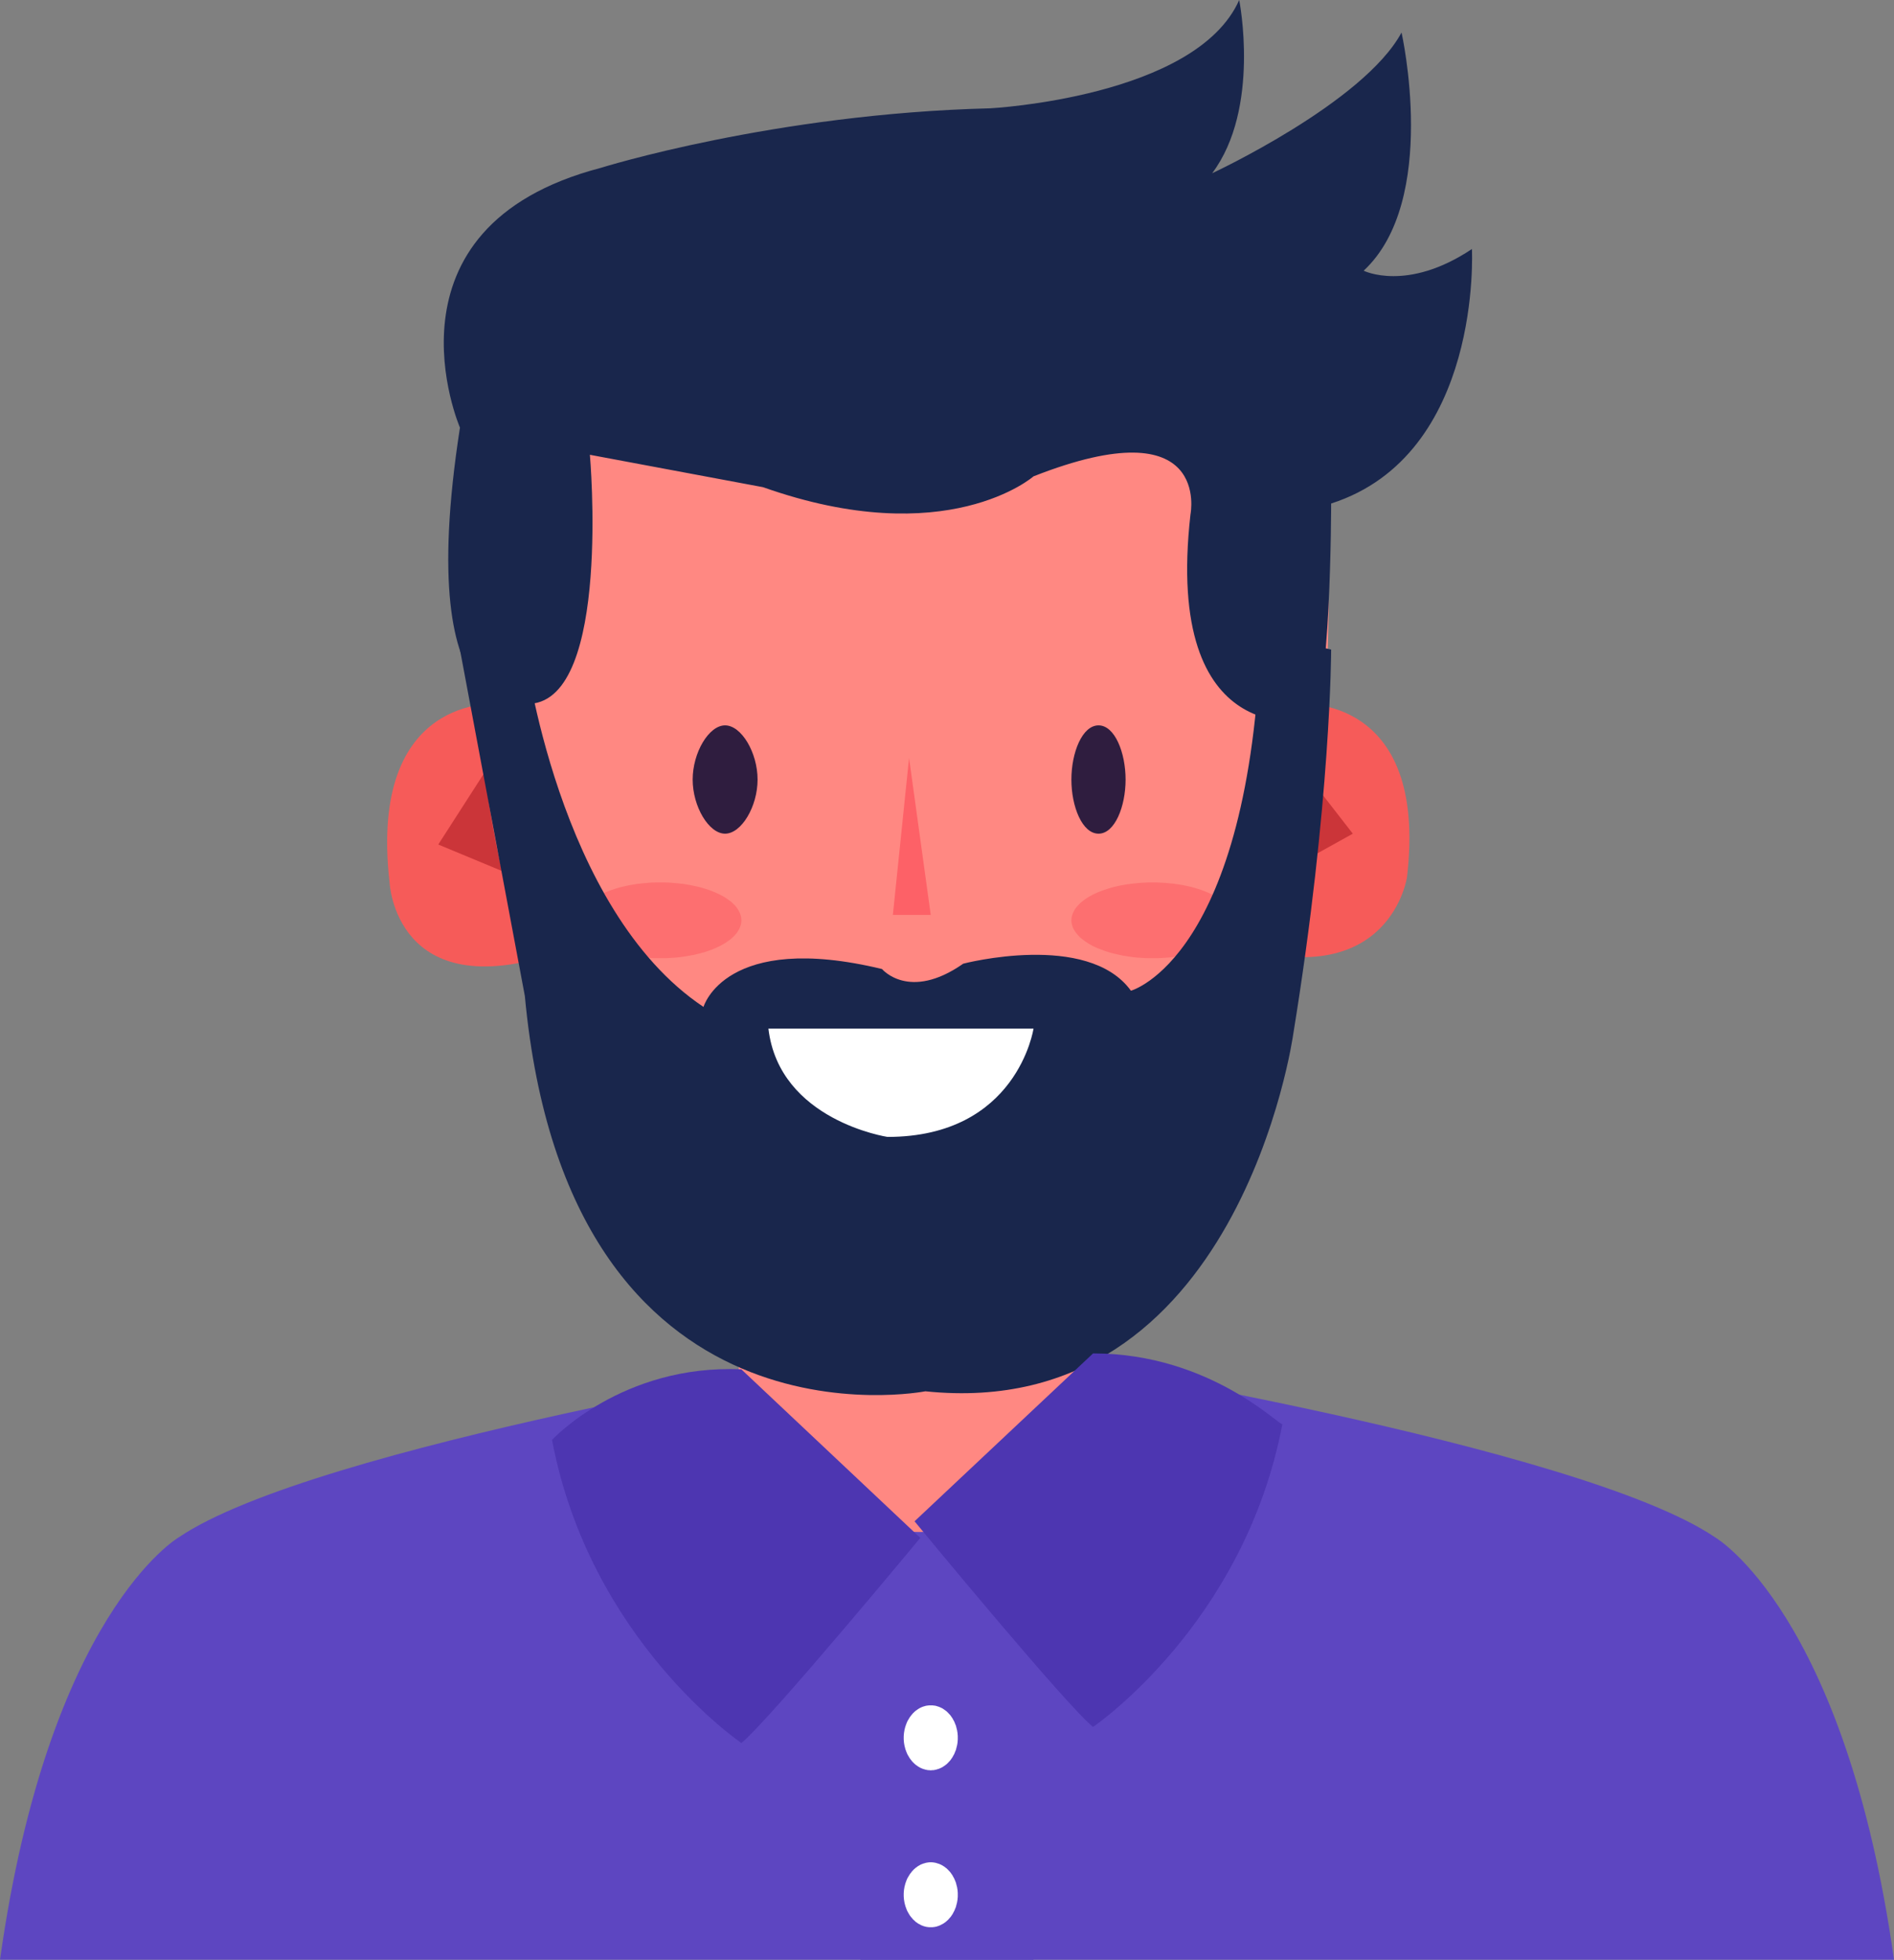 <svg xmlns="http://www.w3.org/2000/svg" xmlns:xlink="http://www.w3.org/1999/xlink" width="14.503" height="15" viewBox="0 0 14.503 15" fill="none">
<rect x="0" y="0" width="14.503" height="15" fill="#808080" stroke="none"/>
<path d="M6.506 10.4C6.506 10.4 2.403 11.063 1.367 11.768C1.367 11.768 0.373 12.348 0 15L7.914 15L7.914 10.774L6.506 10.4Z"   fill="#5D46C1" >
</path>
<path d="M7.997 10.4C7.997 10.4 12.099 11.063 13.135 11.768C13.135 11.768 14.13 12.348 14.503 15L6.588 15L6.588 10.774L7.997 10.4Z"   fill="#5D46C1" >
</path>
<path d="M5.594 9.447L5.677 10.815C5.677 10.815 6.133 11.726 7.044 11.726C7.542 11.726 7.914 11.271 8.329 10.608L8.329 9.323L5.594 9.447Z"   fill="#FF8882" >
</path>
<path d="M8.246 9.075L5.594 9.448L5.511 10.193C5.511 10.193 7.624 10.608 8.37 9.655L8.246 9.075Z"   fill="#19264C" >
</path>
<path d="M3.812 5.387C3.812 5.387 2.818 5.304 2.983 6.754C2.983 6.754 3.025 7.707 4.268 7.293L3.812 5.387Z"   fill="#F65B59" >
</path>
<path d="M9.945 5.387L9.489 7.251C10.649 7.583 10.774 6.713 10.774 6.713C10.939 5.304 9.945 5.387 9.945 5.387Z"   fill="#F65B59" >
</path>
<path d="M10.566 13.55L12.472 13.55L12.472 14.793L10.566 14.793L10.566 13.55Z"   fill="#5D46C1" >
</path>
<path d="M3.729 5.884L3.356 6.464L3.854 6.671L3.729 5.884Z"   fill="#CB3539" >
</path>
<path d="M10.069 6.008L9.986 6.588L10.359 6.381L10.069 6.008Z"   fill="#CB3539" >
</path>
<path d="M9.779 2.445C9.199 1.616 7.79 1.45 6.878 1.45C5.884 1.45 4.392 1.74 3.812 2.693C3.315 3.398 3.563 4.807 3.688 5.718C3.936 8.08 5.138 10.028 6.92 10.028C8.702 10.028 9.986 8.08 10.152 5.718C10.152 4.724 10.318 3.191 9.779 2.445Z"   fill="#FF8882" >
</path>
<path d="M7.251 8.826L6.505 8.826C6.505 8.826 6.713 8.909 6.92 8.909C7.044 8.909 7.168 8.867 7.251 8.826Z"   fill="#FD6F70" >
</path>
<path d="M8.204 7.044C8.204 7.049 8.205 7.054 8.205 7.058C8.206 7.063 8.206 7.068 8.207 7.073C8.208 7.077 8.21 7.082 8.211 7.087C8.213 7.091 8.214 7.096 8.216 7.101C8.218 7.105 8.221 7.11 8.223 7.115C8.225 7.119 8.228 7.124 8.231 7.128C8.234 7.133 8.237 7.137 8.241 7.142C8.244 7.146 8.248 7.151 8.252 7.155C8.256 7.16 8.26 7.164 8.264 7.168C8.268 7.173 8.273 7.177 8.278 7.181C8.283 7.185 8.288 7.189 8.293 7.193C8.298 7.197 8.303 7.201 8.309 7.205C8.315 7.209 8.321 7.213 8.327 7.217C8.333 7.221 8.339 7.225 8.345 7.228C8.352 7.232 8.359 7.235 8.365 7.239C8.372 7.243 8.379 7.246 8.386 7.249C8.394 7.253 8.401 7.256 8.408 7.259C8.416 7.262 8.424 7.265 8.432 7.268C8.439 7.271 8.447 7.274 8.456 7.277C8.464 7.28 8.472 7.283 8.481 7.285C8.489 7.288 8.498 7.291 8.506 7.293C8.515 7.295 8.524 7.298 8.533 7.3C8.542 7.302 8.551 7.304 8.56 7.306C8.569 7.308 8.579 7.31 8.588 7.312C8.597 7.314 8.607 7.316 8.617 7.317C8.626 7.319 8.636 7.32 8.645 7.322C8.655 7.323 8.665 7.324 8.675 7.326C8.685 7.327 8.695 7.328 8.705 7.329C8.715 7.33 8.725 7.33 8.735 7.331C8.745 7.332 8.755 7.332 8.765 7.333C8.775 7.333 8.785 7.334 8.795 7.334C8.806 7.334 8.816 7.334 8.826 7.334C8.836 7.334 8.846 7.334 8.856 7.334C8.867 7.334 8.877 7.333 8.887 7.333C8.897 7.332 8.907 7.332 8.917 7.331C8.927 7.33 8.937 7.33 8.947 7.329C8.957 7.328 8.967 7.327 8.977 7.326C8.987 7.324 8.997 7.323 9.006 7.322C9.016 7.32 9.026 7.319 9.035 7.317C9.045 7.316 9.054 7.314 9.064 7.312C9.073 7.31 9.082 7.308 9.092 7.306C9.101 7.304 9.11 7.302 9.119 7.3C9.128 7.298 9.137 7.295 9.145 7.293C9.154 7.291 9.163 7.288 9.171 7.285C9.18 7.283 9.188 7.28 9.196 7.277C9.204 7.274 9.212 7.271 9.22 7.268C9.228 7.265 9.236 7.262 9.243 7.259C9.251 7.256 9.258 7.253 9.265 7.249C9.273 7.246 9.28 7.243 9.286 7.239C9.293 7.235 9.3 7.232 9.306 7.228C9.313 7.225 9.319 7.221 9.325 7.217C9.331 7.213 9.337 7.209 9.343 7.205C9.348 7.201 9.354 7.197 9.359 7.193C9.364 7.189 9.369 7.185 9.374 7.181C9.379 7.177 9.383 7.173 9.388 7.168C9.392 7.164 9.396 7.16 9.4 7.155C9.404 7.151 9.408 7.146 9.411 7.142C9.415 7.137 9.418 7.133 9.421 7.128C9.424 7.124 9.426 7.119 9.429 7.115C9.431 7.11 9.434 7.105 9.435 7.101C9.437 7.096 9.439 7.091 9.441 7.087C9.442 7.082 9.443 7.077 9.444 7.073C9.445 7.068 9.446 7.063 9.447 7.058C9.447 7.054 9.447 7.049 9.447 7.044C9.447 7.039 9.447 7.035 9.447 7.03C9.446 7.025 9.445 7.02 9.444 7.016C9.443 7.011 9.442 7.006 9.441 7.002C9.439 6.997 9.437 6.992 9.435 6.988C9.434 6.983 9.431 6.978 9.429 6.974C9.426 6.969 9.424 6.965 9.421 6.96C9.418 6.955 9.415 6.951 9.411 6.946C9.408 6.942 9.404 6.938 9.4 6.933C9.396 6.929 9.392 6.924 9.388 6.92C9.383 6.916 9.379 6.912 9.374 6.907C9.369 6.903 9.364 6.899 9.359 6.895C9.354 6.891 9.348 6.887 9.343 6.883C9.337 6.879 9.331 6.875 9.325 6.871C9.319 6.868 9.313 6.864 9.306 6.86C9.3 6.857 9.293 6.853 9.286 6.849C9.28 6.846 9.273 6.842 9.265 6.839C9.258 6.836 9.251 6.832 9.243 6.829C9.236 6.826 9.228 6.823 9.22 6.82C9.212 6.817 9.204 6.814 9.196 6.811C9.188 6.808 9.18 6.806 9.171 6.803C9.163 6.8 9.154 6.798 9.145 6.795C9.137 6.793 9.128 6.791 9.119 6.788C9.11 6.786 9.101 6.784 9.092 6.782C9.082 6.78 9.073 6.778 9.064 6.776C9.054 6.774 9.045 6.773 9.035 6.771C9.026 6.769 9.016 6.768 9.006 6.767C8.997 6.765 8.987 6.764 8.977 6.763C8.967 6.762 8.957 6.761 8.947 6.76C8.937 6.759 8.927 6.758 8.917 6.757C8.907 6.757 8.897 6.756 8.887 6.756C8.877 6.755 8.867 6.755 8.856 6.754C8.846 6.754 8.836 6.754 8.826 6.754C8.816 6.754 8.806 6.754 8.795 6.754C8.785 6.755 8.775 6.755 8.765 6.756C8.755 6.756 8.745 6.757 8.735 6.757C8.725 6.758 8.715 6.759 8.705 6.76C8.695 6.761 8.685 6.762 8.675 6.763C8.665 6.764 8.655 6.765 8.645 6.767C8.636 6.768 8.626 6.769 8.617 6.771C8.607 6.773 8.597 6.774 8.588 6.776C8.579 6.778 8.569 6.78 8.56 6.782C8.551 6.784 8.542 6.786 8.533 6.788C8.524 6.791 8.515 6.793 8.506 6.795C8.498 6.798 8.489 6.8 8.481 6.803C8.472 6.806 8.464 6.808 8.456 6.811C8.447 6.814 8.439 6.817 8.432 6.82C8.424 6.823 8.416 6.826 8.408 6.829C8.401 6.832 8.394 6.836 8.386 6.839C8.379 6.842 8.372 6.846 8.365 6.849C8.359 6.853 8.352 6.857 8.345 6.86C8.339 6.864 8.333 6.868 8.327 6.871C8.321 6.875 8.315 6.879 8.309 6.883C8.303 6.887 8.298 6.891 8.293 6.895C8.288 6.899 8.283 6.903 8.278 6.907C8.273 6.912 8.268 6.916 8.264 6.92C8.26 6.924 8.256 6.929 8.252 6.933C8.248 6.938 8.244 6.942 8.241 6.946C8.237 6.951 8.234 6.955 8.231 6.96C8.228 6.965 8.225 6.969 8.223 6.974C8.221 6.978 8.218 6.983 8.216 6.988C8.214 6.992 8.213 6.997 8.211 7.002C8.21 7.006 8.208 7.011 8.207 7.016C8.206 7.02 8.206 7.025 8.205 7.03C8.205 7.035 8.204 7.039 8.204 7.044Z"   fill="#FD6F70" >
</path>
<path d="M4.434 7.044C4.434 7.049 4.434 7.054 4.434 7.058C4.435 7.063 4.436 7.068 4.437 7.073C4.438 7.077 4.439 7.082 4.44 7.087C4.442 7.091 4.444 7.096 4.446 7.101C4.448 7.105 4.45 7.11 4.452 7.115C4.455 7.119 4.457 7.124 4.46 7.128C4.463 7.133 4.467 7.138 4.47 7.142C4.473 7.146 4.477 7.151 4.481 7.155C4.485 7.16 4.489 7.164 4.493 7.168C4.498 7.173 4.502 7.177 4.507 7.181C4.512 7.185 4.517 7.189 4.522 7.193C4.527 7.197 4.533 7.201 4.538 7.205C4.544 7.209 4.55 7.213 4.556 7.217C4.562 7.221 4.568 7.225 4.575 7.228C4.581 7.232 4.588 7.236 4.595 7.239C4.601 7.243 4.608 7.246 4.616 7.249C4.623 7.253 4.63 7.256 4.638 7.259C4.645 7.262 4.653 7.266 4.661 7.269C4.669 7.272 4.677 7.274 4.685 7.277C4.693 7.28 4.701 7.283 4.71 7.286C4.718 7.288 4.727 7.291 4.736 7.293C4.744 7.296 4.753 7.298 4.762 7.3C4.771 7.302 4.78 7.305 4.789 7.307C4.799 7.309 4.808 7.311 4.817 7.312C4.827 7.314 4.836 7.316 4.846 7.317C4.855 7.319 4.865 7.321 4.875 7.322C4.885 7.323 4.894 7.325 4.904 7.326C4.914 7.327 4.924 7.328 4.934 7.329C4.944 7.33 4.954 7.331 4.964 7.331C4.974 7.332 4.984 7.333 4.994 7.333C5.004 7.334 5.015 7.334 5.025 7.334C5.035 7.334 5.045 7.334 5.055 7.334C5.065 7.334 5.076 7.334 5.086 7.334C5.096 7.334 5.106 7.334 5.116 7.333C5.126 7.333 5.136 7.332 5.147 7.331C5.157 7.331 5.167 7.33 5.177 7.329C5.187 7.328 5.196 7.327 5.206 7.326C5.216 7.325 5.226 7.323 5.236 7.322C5.246 7.321 5.255 7.319 5.265 7.317C5.274 7.316 5.284 7.314 5.293 7.312C5.303 7.311 5.312 7.309 5.321 7.307C5.33 7.305 5.339 7.302 5.348 7.3C5.357 7.298 5.366 7.296 5.375 7.293C5.384 7.291 5.392 7.288 5.401 7.286C5.409 7.283 5.417 7.28 5.426 7.277C5.434 7.274 5.442 7.272 5.45 7.269C5.458 7.266 5.465 7.262 5.473 7.259C5.48 7.256 5.488 7.253 5.495 7.249C5.502 7.246 5.509 7.243 5.516 7.239C5.523 7.236 5.529 7.232 5.536 7.228C5.542 7.225 5.549 7.221 5.555 7.217C5.561 7.213 5.567 7.209 5.572 7.205C5.578 7.201 5.583 7.197 5.589 7.193C5.594 7.189 5.599 7.185 5.604 7.181C5.608 7.177 5.613 7.173 5.617 7.168C5.622 7.164 5.626 7.16 5.63 7.155C5.634 7.151 5.637 7.146 5.641 7.142C5.644 7.137 5.647 7.133 5.65 7.128C5.653 7.124 5.656 7.119 5.658 7.115C5.661 7.11 5.663 7.105 5.665 7.101C5.667 7.096 5.669 7.091 5.67 7.087C5.672 7.082 5.673 7.077 5.674 7.073C5.675 7.068 5.676 7.063 5.676 7.058C5.677 7.054 5.677 7.049 5.677 7.044C5.677 7.039 5.677 7.035 5.676 7.03C5.676 7.025 5.675 7.02 5.674 7.016C5.673 7.011 5.672 7.006 5.67 7.002C5.669 6.997 5.667 6.992 5.665 6.988C5.663 6.983 5.661 6.978 5.658 6.974C5.656 6.969 5.653 6.964 5.65 6.96C5.647 6.955 5.644 6.951 5.641 6.946C5.637 6.942 5.634 6.938 5.63 6.933C5.626 6.929 5.622 6.924 5.617 6.92C5.613 6.916 5.608 6.912 5.604 6.907C5.599 6.903 5.594 6.899 5.589 6.895C5.583 6.891 5.578 6.887 5.572 6.883C5.567 6.879 5.561 6.875 5.555 6.871C5.549 6.867 5.542 6.864 5.536 6.86C5.529 6.856 5.523 6.853 5.516 6.849C5.509 6.846 5.502 6.842 5.495 6.839C5.488 6.836 5.48 6.832 5.473 6.829C5.465 6.826 5.458 6.823 5.45 6.82C5.442 6.817 5.434 6.814 5.426 6.811C5.417 6.808 5.409 6.806 5.401 6.803C5.392 6.8 5.384 6.798 5.375 6.795C5.366 6.793 5.357 6.79 5.348 6.788C5.339 6.786 5.33 6.784 5.321 6.782C5.312 6.78 5.303 6.778 5.293 6.776C5.284 6.774 5.274 6.773 5.265 6.771C5.255 6.769 5.246 6.768 5.236 6.766C5.226 6.765 5.216 6.764 5.206 6.763C5.196 6.761 5.187 6.76 5.177 6.76C5.167 6.759 5.157 6.758 5.147 6.757C5.136 6.756 5.126 6.756 5.116 6.755C5.106 6.755 5.096 6.755 5.086 6.754C5.076 6.754 5.065 6.754 5.055 6.754C5.045 6.754 5.035 6.754 5.025 6.754C5.015 6.755 5.004 6.755 4.994 6.755C4.984 6.756 4.974 6.756 4.964 6.757C4.954 6.758 4.944 6.759 4.934 6.76C4.924 6.76 4.914 6.761 4.904 6.763C4.894 6.764 4.885 6.765 4.875 6.766C4.865 6.768 4.855 6.769 4.846 6.771C4.836 6.773 4.827 6.774 4.817 6.776C4.808 6.778 4.799 6.78 4.789 6.782C4.78 6.784 4.771 6.786 4.762 6.788C4.753 6.79 4.744 6.793 4.736 6.795C4.727 6.798 4.718 6.8 4.71 6.803C4.701 6.806 4.693 6.808 4.685 6.811C4.677 6.814 4.669 6.817 4.661 6.82C4.653 6.823 4.645 6.826 4.638 6.829C4.63 6.832 4.623 6.836 4.616 6.839C4.608 6.842 4.601 6.846 4.595 6.849C4.588 6.853 4.581 6.856 4.575 6.86C4.568 6.864 4.562 6.867 4.556 6.871C4.55 6.875 4.544 6.879 4.538 6.883C4.533 6.887 4.527 6.891 4.522 6.895C4.517 6.899 4.512 6.903 4.507 6.907C4.502 6.912 4.498 6.916 4.493 6.92C4.489 6.924 4.485 6.929 4.481 6.933C4.477 6.938 4.473 6.942 4.47 6.946C4.467 6.951 4.463 6.955 4.46 6.96C4.457 6.964 4.455 6.969 4.452 6.974C4.45 6.978 4.448 6.983 4.446 6.988C4.444 6.992 4.442 6.997 4.44 7.002C4.439 7.006 4.438 7.011 4.437 7.016C4.436 7.02 4.435 7.025 4.434 7.03C4.434 7.035 4.434 7.039 4.434 7.044Z"   fill="#FD6F70" >
</path>
<path d="M5.552 5.552C5.428 5.552 5.304 5.76 5.304 5.967C5.304 6.174 5.428 6.381 5.552 6.381C5.677 6.381 5.801 6.174 5.801 5.967C5.801 5.76 5.677 5.552 5.552 5.552Z"   fill="#2F1D3F" >
</path>
<path d="M8.412 5.552C8.287 5.552 8.204 5.76 8.204 5.967C8.204 6.174 8.287 6.381 8.412 6.381C8.536 6.381 8.619 6.174 8.619 5.967C8.619 5.76 8.536 5.552 8.412 5.552Z"   fill="#2F1D3F" >
</path>
<path d="M11.271 1.906C10.774 2.238 10.442 2.072 10.442 2.072C11.022 1.533 10.732 0.249 10.732 0.249C10.442 0.787 9.282 1.326 9.282 1.326C9.655 0.829 9.489 0 9.489 0C9.158 0.746 7.583 0.829 7.583 0.829C5.925 0.87 4.6 1.285 4.6 1.285C2.859 1.74 3.522 3.273 3.522 3.273C3.149 5.677 4.061 5.387 4.061 5.387C4.682 5.345 4.517 3.481 4.517 3.481L5.843 3.729C7.251 4.227 7.914 3.646 7.914 3.646C9.282 3.108 9.116 3.936 9.116 3.936C8.909 5.76 10.028 5.511 10.028 5.511C10.193 5.428 10.193 3.854 10.193 3.854C11.354 3.481 11.271 1.906 11.271 1.906Z"   fill="#19264C" >
</path>
<path d="M9.655 4.848C9.572 7.334 8.66 7.583 8.66 7.583C8.329 7.127 7.376 7.376 7.376 7.376C6.961 7.666 6.754 7.417 6.754 7.417C5.552 7.127 5.387 7.707 5.387 7.707C4.268 6.961 4.019 4.972 4.019 4.972L3.522 4.972L4.019 7.624C4.351 11.188 7.086 10.649 7.086 10.649C9.489 10.898 9.903 7.914 9.903 7.914C10.193 6.133 10.193 4.972 10.193 4.972L9.655 4.848Z"   fill="#19264C" >
</path>
<path d="M6.961 5.801L6.837 7.003L7.127 7.003L6.961 5.801Z"   fill="#FD6167" >
</path>
<path d="M5.884 7.873C5.967 8.577 6.796 8.702 6.796 8.702C7.79 8.702 7.914 7.873 7.914 7.873L5.884 7.873Z"   fill="#FFFFFF" >
</path>
<path d="M8.37 10.359L7.003 11.644C7.003 11.644 8.163 13.053 8.37 13.218C8.37 13.218 9.53 12.431 9.82 10.898C9.82 10.939 9.282 10.359 8.37 10.359Z"   fill="#4D36B1" >
</path>
<path d="M5.677 10.481C4.765 10.44 4.227 11.021 4.227 11.021C4.517 12.554 5.677 13.341 5.677 13.341C5.884 13.175 7.047 11.771 7.047 11.771L5.677 10.481Z"   fill="#4D36B1" >
</path>
<path d="M6.92 13.301C6.92 13.305 6.92 13.309 6.92 13.313C6.92 13.317 6.921 13.321 6.921 13.325C6.921 13.329 6.922 13.334 6.922 13.338C6.923 13.342 6.923 13.346 6.924 13.35C6.925 13.354 6.925 13.357 6.926 13.361C6.927 13.365 6.928 13.369 6.929 13.373C6.93 13.377 6.931 13.381 6.932 13.385C6.933 13.389 6.934 13.393 6.936 13.396C6.937 13.4 6.938 13.404 6.94 13.407C6.941 13.411 6.943 13.415 6.944 13.418C6.946 13.422 6.948 13.425 6.949 13.429C6.951 13.432 6.953 13.436 6.955 13.439C6.957 13.443 6.959 13.446 6.961 13.449C6.963 13.452 6.965 13.456 6.967 13.459C6.969 13.462 6.971 13.465 6.974 13.468C6.976 13.471 6.978 13.474 6.981 13.477C6.983 13.48 6.985 13.483 6.988 13.485C6.99 13.488 6.993 13.491 6.996 13.493C6.998 13.496 7.001 13.498 7.004 13.501C7.006 13.503 7.009 13.505 7.012 13.508C7.015 13.51 7.018 13.512 7.021 13.514C7.024 13.516 7.026 13.518 7.029 13.52C7.032 13.522 7.035 13.524 7.039 13.526C7.042 13.528 7.045 13.529 7.048 13.531C7.051 13.532 7.054 13.534 7.057 13.535C7.061 13.537 7.064 13.538 7.067 13.539C7.07 13.54 7.073 13.541 7.077 13.542C7.08 13.543 7.083 13.544 7.087 13.545C7.09 13.546 7.093 13.546 7.097 13.547C7.1 13.548 7.103 13.548 7.107 13.549C7.11 13.549 7.114 13.549 7.117 13.549C7.12 13.55 7.124 13.55 7.127 13.55C7.13 13.55 7.134 13.55 7.137 13.549C7.141 13.549 7.144 13.549 7.147 13.549C7.151 13.548 7.154 13.548 7.158 13.547C7.161 13.546 7.164 13.546 7.168 13.545C7.171 13.544 7.174 13.543 7.177 13.542C7.181 13.541 7.184 13.54 7.187 13.539C7.19 13.538 7.194 13.537 7.197 13.535C7.2 13.534 7.203 13.532 7.206 13.531C7.21 13.529 7.213 13.528 7.216 13.526C7.219 13.524 7.222 13.522 7.225 13.52C7.228 13.518 7.231 13.516 7.234 13.514C7.237 13.512 7.239 13.51 7.242 13.508C7.245 13.505 7.248 13.503 7.251 13.501C7.253 13.498 7.256 13.496 7.259 13.493C7.261 13.491 7.264 13.488 7.266 13.485C7.269 13.483 7.271 13.48 7.274 13.477C7.276 13.474 7.278 13.471 7.281 13.468C7.283 13.465 7.285 13.462 7.287 13.459C7.289 13.456 7.292 13.452 7.294 13.449C7.296 13.446 7.297 13.443 7.299 13.439C7.301 13.436 7.303 13.432 7.305 13.429C7.307 13.425 7.308 13.422 7.31 13.418C7.311 13.415 7.313 13.411 7.314 13.407C7.316 13.404 7.317 13.4 7.319 13.396C7.32 13.393 7.321 13.389 7.322 13.385C7.323 13.381 7.324 13.377 7.325 13.373C7.326 13.369 7.327 13.365 7.328 13.361C7.329 13.357 7.33 13.354 7.33 13.35C7.331 13.346 7.332 13.342 7.332 13.338C7.333 13.334 7.333 13.329 7.333 13.325C7.334 13.321 7.334 13.317 7.334 13.313C7.334 13.309 7.334 13.305 7.334 13.301C7.334 13.297 7.334 13.293 7.334 13.289C7.334 13.285 7.334 13.281 7.333 13.277C7.333 13.273 7.333 13.269 7.332 13.265C7.332 13.261 7.331 13.257 7.33 13.253C7.33 13.249 7.329 13.245 7.328 13.241C7.327 13.237 7.326 13.233 7.325 13.229C7.324 13.225 7.323 13.221 7.322 13.217C7.321 13.213 7.32 13.21 7.319 13.206C7.317 13.202 7.316 13.198 7.314 13.195C7.313 13.191 7.311 13.188 7.31 13.184C7.308 13.18 7.307 13.177 7.305 13.173C7.303 13.17 7.301 13.166 7.299 13.163C7.297 13.16 7.296 13.156 7.294 13.153C7.292 13.15 7.289 13.146 7.287 13.143C7.285 13.14 7.283 13.137 7.281 13.134C7.278 13.131 7.276 13.128 7.274 13.125C7.271 13.122 7.269 13.12 7.266 13.117C7.264 13.114 7.261 13.111 7.259 13.109C7.256 13.106 7.253 13.104 7.251 13.101C7.248 13.099 7.245 13.097 7.242 13.094C7.239 13.092 7.237 13.09 7.234 13.088C7.231 13.086 7.228 13.084 7.225 13.082C7.222 13.08 7.219 13.078 7.216 13.076C7.213 13.075 7.21 13.073 7.206 13.071C7.203 13.07 7.2 13.068 7.197 13.067C7.194 13.066 7.19 13.064 7.187 13.063C7.184 13.062 7.181 13.061 7.177 13.06C7.174 13.059 7.171 13.058 7.168 13.057C7.164 13.056 7.161 13.056 7.158 13.055C7.154 13.055 7.151 13.054 7.147 13.054C7.144 13.053 7.141 13.053 7.137 13.053C7.134 13.053 7.13 13.053 7.127 13.053C7.124 13.053 7.12 13.053 7.117 13.053C7.114 13.053 7.11 13.053 7.107 13.054C7.103 13.054 7.1 13.055 7.097 13.055C7.093 13.056 7.09 13.056 7.087 13.057C7.083 13.058 7.08 13.059 7.077 13.06C7.073 13.061 7.07 13.062 7.067 13.063C7.064 13.064 7.061 13.066 7.057 13.067C7.054 13.068 7.051 13.07 7.048 13.071C7.045 13.073 7.042 13.075 7.039 13.076C7.035 13.078 7.032 13.08 7.029 13.082C7.026 13.084 7.024 13.086 7.021 13.088C7.018 13.09 7.015 13.092 7.012 13.094C7.009 13.097 7.006 13.099 7.004 13.101C7.001 13.104 6.998 13.106 6.996 13.109C6.993 13.111 6.99 13.114 6.988 13.117C6.985 13.12 6.983 13.122 6.981 13.125C6.978 13.128 6.976 13.131 6.974 13.134C6.971 13.137 6.969 13.14 6.967 13.143C6.965 13.146 6.963 13.15 6.961 13.153C6.959 13.156 6.957 13.16 6.955 13.163C6.953 13.166 6.951 13.17 6.949 13.173C6.948 13.177 6.946 13.18 6.944 13.184C6.943 13.188 6.941 13.191 6.94 13.195C6.938 13.198 6.937 13.202 6.936 13.206C6.934 13.21 6.933 13.213 6.932 13.217C6.931 13.221 6.93 13.225 6.929 13.229C6.928 13.233 6.927 13.237 6.926 13.241C6.925 13.245 6.925 13.249 6.924 13.253C6.923 13.257 6.923 13.261 6.922 13.265C6.922 13.269 6.921 13.273 6.921 13.277C6.921 13.281 6.92 13.285 6.92 13.289C6.92 13.293 6.92 13.297 6.92 13.301Z"   fill="#FFFFFF" >
</path>
<path d="M6.92 14.503C6.92 14.507 6.92 14.511 6.92 14.515C6.92 14.519 6.921 14.523 6.921 14.527C6.921 14.531 6.922 14.535 6.922 14.539C6.923 14.543 6.923 14.547 6.924 14.551C6.925 14.555 6.925 14.559 6.926 14.563C6.927 14.567 6.928 14.571 6.929 14.575C6.93 14.579 6.931 14.583 6.932 14.586C6.933 14.59 6.934 14.594 6.936 14.598C6.937 14.602 6.938 14.605 6.94 14.609C6.941 14.613 6.943 14.616 6.944 14.62C6.946 14.623 6.948 14.627 6.949 14.63C6.951 14.634 6.953 14.637 6.955 14.641C6.957 14.644 6.959 14.648 6.961 14.651C6.963 14.654 6.965 14.657 6.967 14.661C6.969 14.664 6.971 14.667 6.974 14.67C6.976 14.673 6.978 14.676 6.981 14.678C6.983 14.681 6.985 14.684 6.988 14.687C6.99 14.69 6.993 14.692 6.996 14.695C6.998 14.697 7.001 14.7 7.004 14.702C7.006 14.705 7.009 14.707 7.012 14.71C7.015 14.712 7.018 14.714 7.021 14.716C7.024 14.718 7.026 14.72 7.029 14.722C7.032 14.724 7.035 14.726 7.039 14.727C7.042 14.729 7.045 14.731 7.048 14.732C7.051 14.734 7.054 14.736 7.057 14.737C7.061 14.738 7.064 14.739 7.067 14.741C7.07 14.742 7.073 14.743 7.077 14.744C7.08 14.745 7.083 14.746 7.087 14.747C7.09 14.747 7.093 14.748 7.097 14.749C7.1 14.749 7.103 14.75 7.107 14.75C7.11 14.751 7.114 14.751 7.117 14.751C7.12 14.751 7.124 14.751 7.127 14.751C7.13 14.751 7.134 14.751 7.137 14.751C7.141 14.751 7.144 14.751 7.147 14.75C7.151 14.75 7.154 14.749 7.158 14.749C7.161 14.748 7.164 14.747 7.168 14.747C7.171 14.746 7.174 14.745 7.177 14.744C7.181 14.743 7.184 14.742 7.187 14.741C7.19 14.739 7.194 14.738 7.197 14.737C7.2 14.736 7.203 14.734 7.206 14.732C7.21 14.731 7.213 14.729 7.216 14.727C7.219 14.726 7.222 14.724 7.225 14.722C7.228 14.72 7.231 14.718 7.234 14.716C7.237 14.714 7.239 14.712 7.242 14.71C7.245 14.707 7.248 14.705 7.251 14.702C7.253 14.7 7.256 14.697 7.259 14.695C7.261 14.692 7.264 14.69 7.266 14.687C7.269 14.684 7.271 14.681 7.274 14.678C7.276 14.676 7.278 14.673 7.281 14.67C7.283 14.667 7.285 14.664 7.287 14.661C7.289 14.657 7.292 14.654 7.294 14.651C7.296 14.648 7.297 14.644 7.299 14.641C7.301 14.637 7.303 14.634 7.305 14.63C7.307 14.627 7.308 14.623 7.31 14.62C7.311 14.616 7.313 14.613 7.314 14.609C7.316 14.605 7.317 14.602 7.319 14.598C7.32 14.594 7.321 14.59 7.322 14.586C7.323 14.583 7.324 14.579 7.325 14.575C7.326 14.571 7.327 14.567 7.328 14.563C7.329 14.559 7.33 14.555 7.33 14.551C7.331 14.547 7.332 14.543 7.332 14.539C7.333 14.535 7.333 14.531 7.333 14.527C7.334 14.523 7.334 14.519 7.334 14.515C7.334 14.511 7.334 14.507 7.334 14.503C7.334 14.499 7.334 14.495 7.334 14.491C7.334 14.486 7.334 14.482 7.333 14.478C7.333 14.474 7.333 14.47 7.332 14.466C7.332 14.462 7.331 14.458 7.33 14.454C7.33 14.45 7.329 14.446 7.328 14.442C7.327 14.438 7.326 14.434 7.325 14.431C7.324 14.427 7.323 14.423 7.322 14.419C7.321 14.415 7.32 14.411 7.319 14.408C7.317 14.404 7.316 14.4 7.314 14.396C7.313 14.393 7.311 14.389 7.31 14.386C7.308 14.382 7.307 14.378 7.305 14.375C7.303 14.371 7.301 14.368 7.299 14.365C7.297 14.361 7.296 14.358 7.294 14.355C7.292 14.351 7.289 14.348 7.287 14.345C7.285 14.342 7.283 14.339 7.281 14.336C7.278 14.333 7.276 14.33 7.274 14.327C7.271 14.324 7.269 14.321 7.266 14.319C7.264 14.316 7.261 14.313 7.259 14.311C7.256 14.308 7.253 14.306 7.251 14.303C7.248 14.301 7.245 14.298 7.242 14.296C7.239 14.294 7.237 14.292 7.234 14.29C7.231 14.287 7.228 14.285 7.225 14.284C7.222 14.282 7.219 14.28 7.216 14.278C7.213 14.276 7.21 14.275 7.206 14.273C7.203 14.271 7.2 14.27 7.197 14.269C7.194 14.267 7.19 14.266 7.187 14.265C7.184 14.264 7.181 14.263 7.177 14.262C7.174 14.261 7.171 14.26 7.168 14.259C7.164 14.258 7.161 14.257 7.158 14.257C7.154 14.256 7.151 14.256 7.147 14.255C7.144 14.255 7.141 14.255 7.137 14.254C7.134 14.254 7.13 14.254 7.127 14.254C7.124 14.254 7.12 14.254 7.117 14.254C7.114 14.255 7.11 14.255 7.107 14.255C7.103 14.256 7.1 14.256 7.097 14.257C7.093 14.257 7.09 14.258 7.087 14.259C7.083 14.26 7.08 14.261 7.077 14.262C7.073 14.263 7.07 14.264 7.067 14.265C7.064 14.266 7.061 14.267 7.057 14.269C7.054 14.27 7.051 14.271 7.048 14.273C7.045 14.275 7.042 14.276 7.039 14.278C7.035 14.28 7.032 14.282 7.029 14.284C7.026 14.285 7.024 14.287 7.021 14.29C7.018 14.292 7.015 14.294 7.012 14.296C7.009 14.298 7.006 14.301 7.004 14.303C7.001 14.306 6.998 14.308 6.996 14.31C6.993 14.313 6.99 14.316 6.988 14.319C6.985 14.321 6.983 14.324 6.981 14.327C6.978 14.33 6.976 14.333 6.974 14.336C6.971 14.339 6.969 14.342 6.967 14.345C6.965 14.348 6.963 14.351 6.961 14.355C6.959 14.358 6.957 14.361 6.955 14.365C6.953 14.368 6.951 14.371 6.949 14.375C6.948 14.378 6.946 14.382 6.944 14.386C6.943 14.389 6.941 14.393 6.94 14.396C6.938 14.4 6.937 14.404 6.936 14.408C6.934 14.411 6.933 14.415 6.932 14.419C6.931 14.423 6.93 14.427 6.929 14.431C6.928 14.434 6.927 14.438 6.926 14.442C6.925 14.446 6.925 14.45 6.924 14.454C6.923 14.458 6.923 14.462 6.922 14.466C6.922 14.47 6.921 14.474 6.921 14.478C6.921 14.482 6.92 14.486 6.92 14.491C6.92 14.495 6.92 14.499 6.92 14.503Z"   fill="#FFFFFF" >
</path>
</svg>
